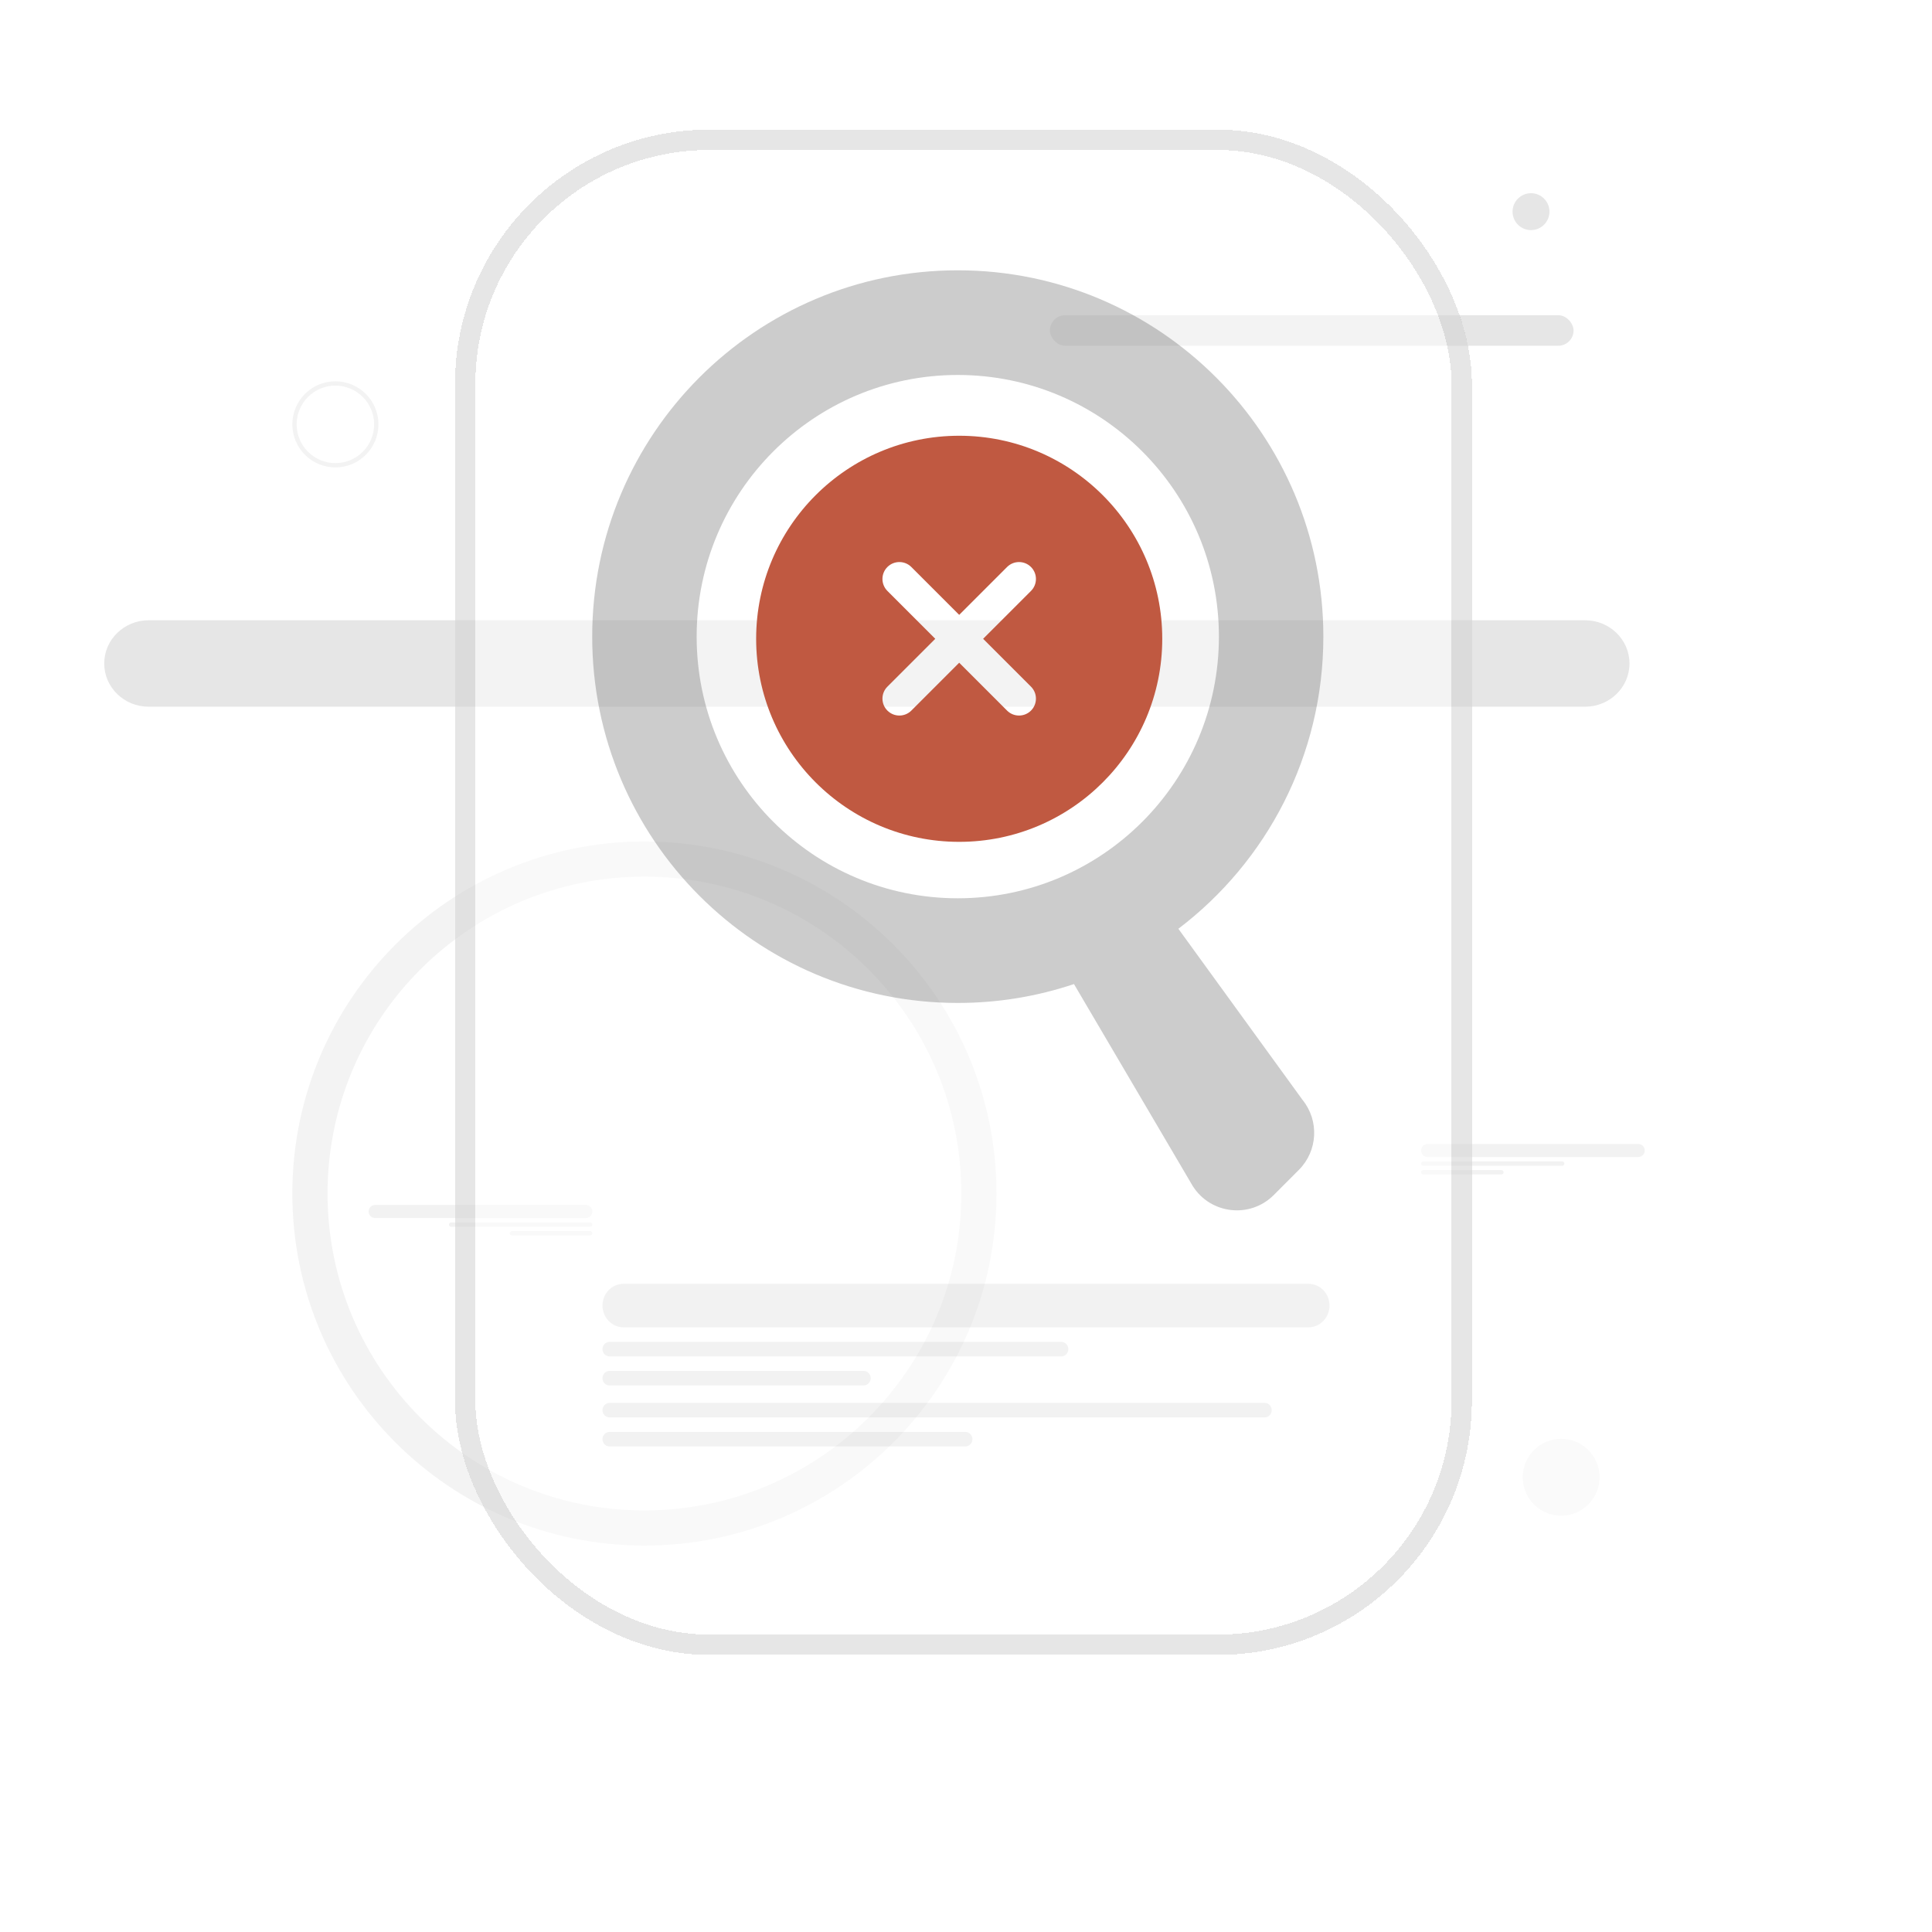 <svg width="380" height="380" viewBox="0 0 380 380" fill="none" xmlns="http://www.w3.org/2000/svg">
<path fill-rule="evenodd" clip-rule="evenodd" d="M126.751 297.077C161.172 297.077 189.077 269.172 189.077 234.751C189.077 200.329 161.172 172.425 126.751 172.425C92.329 172.425 64.425 200.329 64.425 234.751C64.425 269.172 92.329 297.077 126.751 297.077ZM126.751 304.002C164.997 304.002 196.002 272.997 196.002 234.751C196.002 196.505 164.997 165.5 126.751 165.5C88.505 165.5 57.5 196.505 57.5 234.751C57.5 272.997 88.505 304.002 126.751 304.002Z" fill="black" fill-opacity="0.05"/>
<circle cx="307.06" cy="290.56" r="7.56" fill="black" fill-opacity="0.02"/>
<circle cx="301.129" cy="41.629" r="3.629" fill="black" fill-opacity="0.1"/>
<path fill-rule="evenodd" clip-rule="evenodd" d="M65.967 91.088C70.176 91.088 73.588 87.676 73.588 83.467C73.588 79.259 70.176 75.847 65.967 75.847C61.759 75.847 58.347 79.259 58.347 83.467C58.347 87.676 61.759 91.088 65.967 91.088ZM65.967 91.935C70.644 91.935 74.435 88.144 74.435 83.467C74.435 78.791 70.644 75 65.967 75C61.291 75 57.5 78.791 57.5 83.467C57.5 88.144 61.291 91.935 65.967 91.935Z" fill="black" fill-opacity="0.05"/>
<rect opacity="0.5" x="206.5" y="62" width="103" height="6" rx="3" fill="black" fill-opacity="0.2"/>
<path opacity="0.5" d="M20.5 130.5C20.5 135.194 24.409 139 29.23 139H311.77C316.591 139 320.5 135.194 320.5 130.5C320.5 125.806 316.591 122 311.77 122H29.23C24.409 122 20.5 125.806 20.5 130.5Z" fill="black" fill-opacity="0.2"/>
<g opacity="0.5">
<path d="M279.5 226.286C279.5 225.576 280.074 225 280.782 225H322.218C322.926 225 323.5 225.576 323.5 226.286C323.5 226.996 322.926 227.571 322.218 227.571H280.782C280.074 227.571 279.5 226.996 279.5 226.286Z" fill="black" fill-opacity="0.1"/>
<path d="M279.5 228.857C279.5 228.62 279.691 228.429 279.927 228.429H307.267C307.503 228.429 307.694 228.62 307.694 228.857C307.694 229.094 307.503 229.286 307.267 229.286H279.927C279.691 229.286 279.5 229.094 279.5 228.857Z" fill="black" fill-opacity="0.1"/>
<path d="M279.5 230.571C279.5 230.335 279.691 230.143 279.927 230.143H295.306C295.542 230.143 295.733 230.335 295.733 230.571C295.733 230.808 295.542 231 295.306 231H279.927C279.691 231 279.5 230.808 279.5 230.571Z" fill="black" fill-opacity="0.1"/>
</g>
<g opacity="0.5">
<path d="M116.5 238.286C116.5 237.576 115.926 237 115.218 237H73.782C73.074 237 72.5 237.576 72.5 238.286C72.5 238.996 73.074 239.571 73.782 239.571H115.218C115.926 239.571 116.5 238.996 116.5 238.286Z" fill="black" fill-opacity="0.1"/>
<path d="M116.5 240.857C116.5 240.62 116.309 240.429 116.073 240.429H88.733C88.497 240.429 88.306 240.62 88.306 240.857C88.306 241.094 88.497 241.286 88.733 241.286H116.073C116.309 241.286 116.5 241.094 116.5 240.857Z" fill="black" fill-opacity="0.1"/>
<path d="M116.5 242.571C116.5 242.335 116.309 242.143 116.073 242.143H100.694C100.458 242.143 100.267 242.335 100.267 242.571C100.267 242.808 100.458 243 100.694 243H116.073C116.309 243 116.5 242.808 116.5 242.571Z" fill="black" fill-opacity="0.1"/>
</g>
<g filter="url(#filter0_bd_2288_161844)">
<rect x="89.5" y="25.5" width="200" height="300" rx="50" fill="white" fill-opacity="0.5" shape-rendering="crispEdges"/>
<rect x="91.5" y="27.5" width="196" height="296" rx="48" stroke="black" stroke-opacity="0.1" stroke-width="4" shape-rendering="crispEdges"/>
</g>
<g opacity="0.5">
<path d="M118.5 256.786C118.5 254.419 120.365 252.5 122.665 252.5H257.335C259.635 252.5 261.5 254.419 261.5 256.786C261.5 259.153 259.635 261.071 257.335 261.071H122.665C120.365 261.071 118.5 259.153 118.5 256.786Z" fill="black" fill-opacity="0.1"/>
<path d="M118.5 265.357C118.5 264.568 119.122 263.929 119.888 263.929H208.743C209.509 263.929 210.131 264.568 210.131 265.357C210.131 266.146 209.509 266.786 208.743 266.786H119.888C119.122 266.786 118.5 266.146 118.5 265.357Z" fill="black" fill-opacity="0.1"/>
<path d="M118.5 271.071C118.5 270.282 119.122 269.643 119.888 269.643H169.869C170.636 269.643 171.257 270.282 171.257 271.071C171.257 271.86 170.636 272.5 169.869 272.5H119.888C119.122 272.5 118.5 271.86 118.5 271.071Z" fill="black" fill-opacity="0.1"/>
</g>
<g opacity="0.5">
<path d="M118.5 277.357C118.5 276.568 119.122 275.928 119.888 275.928H248.743C249.509 275.928 250.131 276.568 250.131 277.357C250.131 278.146 249.509 278.786 248.743 278.786H119.888C119.122 278.786 118.5 278.146 118.5 277.357Z" fill="black" fill-opacity="0.1"/>
<path d="M118.5 283.071C118.5 282.282 119.122 281.643 119.888 281.643H189.869C190.636 281.643 191.257 282.282 191.257 283.071C191.257 283.86 190.636 284.5 189.869 284.5H119.888C119.122 284.5 118.5 283.86 118.5 283.071Z" fill="black" fill-opacity="0.1"/>
</g>
<path fill-rule="evenodd" clip-rule="evenodd" d="M211.237 193.552C204.057 195.962 196.373 197.267 188.383 197.267C148.672 197.267 116.479 165.009 116.479 125.216C116.479 85.423 148.672 53.165 188.383 53.165C228.095 53.165 260.287 85.423 260.287 125.216C260.287 148.678 249.096 169.521 231.771 182.677L256.186 216.327C259.504 220.421 259.198 226.366 255.476 230.096L250.537 235.045C245.89 239.701 238.135 238.848 234.607 233.293L211.237 193.552ZM239.743 125.216C239.743 153.639 216.749 176.681 188.383 176.681C160.018 176.681 137.023 153.639 137.023 125.216C137.023 96.792 160.018 73.751 188.383 73.751C216.749 73.751 239.743 96.792 239.743 125.216Z" fill="black" fill-opacity="0.2"/>
<path fill-rule="evenodd" clip-rule="evenodd" d="M228.6 125.644C228.6 147.7 210.719 165.581 188.663 165.581C166.606 165.581 148.725 147.7 148.725 125.644C148.725 103.587 166.606 85.706 188.663 85.706C210.719 85.706 228.6 103.587 228.6 125.644ZM198.076 111.523C199.375 110.224 201.483 110.224 202.782 111.523C204.082 112.823 204.082 114.93 202.782 116.23L193.369 125.644L202.782 135.057C204.082 136.357 204.082 138.464 202.782 139.764C201.483 141.063 199.375 141.063 198.076 139.764L188.662 130.35L179.249 139.764C177.949 141.063 175.842 141.063 174.542 139.764C173.242 138.464 173.242 136.357 174.542 135.057L183.956 125.644L174.542 116.23C173.242 114.93 173.242 112.823 174.542 111.523C175.842 110.224 177.949 110.224 179.249 111.523L188.662 120.937L198.076 111.523Z" fill="#C05941"/>
<defs>
<filter id="filter0_bd_2288_161844" x="64.5" y="0.5" width="250" height="350" filterUnits="userSpaceOnUse" color-interpolation-filters="sRGB">
<feFlood flood-opacity="0" result="BackgroundImageFix"/>
<feGaussianBlur in="BackgroundImage" stdDeviation="5"/>
<feComposite in2="SourceAlpha" operator="in" result="effect1_backgroundBlur_2288_161844"/>
<feColorMatrix in="SourceAlpha" type="matrix" values="0 0 0 0 0 0 0 0 0 0 0 0 0 0 0 0 0 0 127 0" result="hardAlpha"/>
<feOffset/>
<feGaussianBlur stdDeviation="12.5"/>
<feComposite in2="hardAlpha" operator="out"/>
<feColorMatrix type="matrix" values="0 0 0 0 0 0 0 0 0 0 0 0 0 0 0 0 0 0 0.05 0"/>
<feBlend mode="normal" in2="effect1_backgroundBlur_2288_161844" result="effect2_dropShadow_2288_161844"/>
<feBlend mode="normal" in="SourceGraphic" in2="effect2_dropShadow_2288_161844" result="shape"/>
</filter>
</defs>
</svg>
